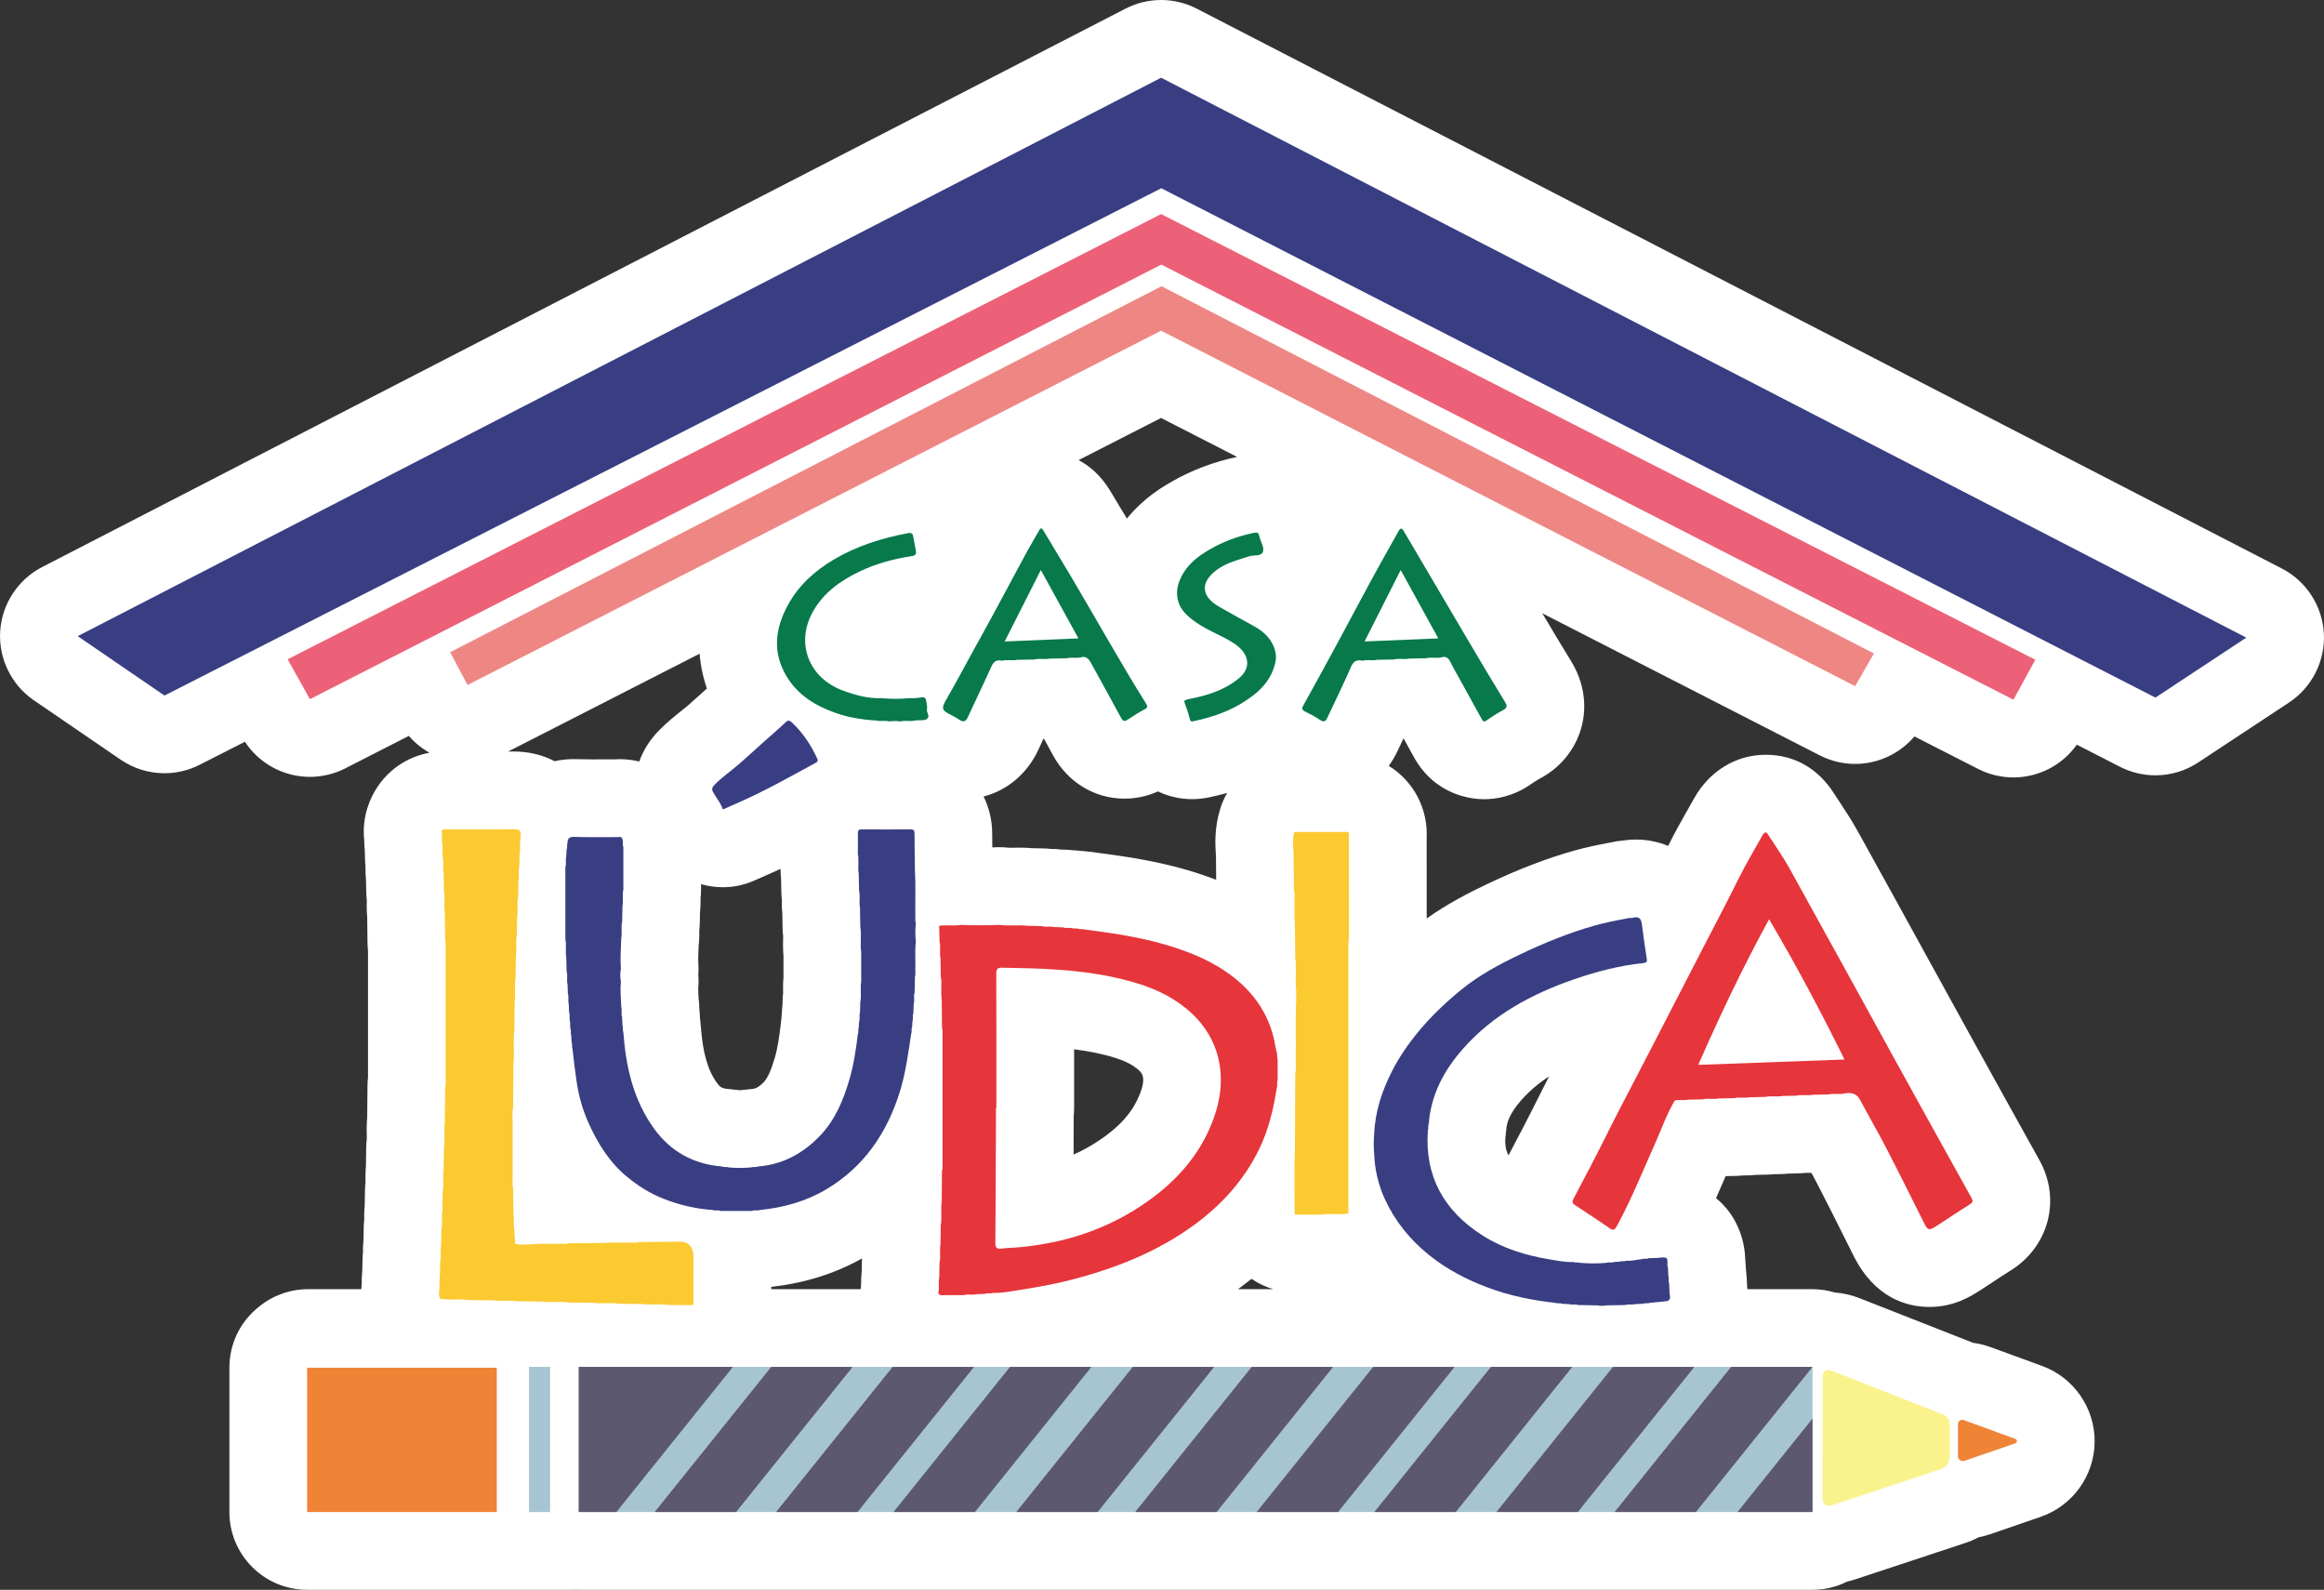 <?xml version="1.0" encoding="UTF-8"?>
<svg id="Camada_1" data-name="Camada 1" xmlns="http://www.w3.org/2000/svg" viewBox="0 0 1080 738.62">
  <rect x="0" y="0" width="1080" height="738.62" fill="#333333" stroke="none"/>
  <defs>
    <style>
      .cls-1 {
        fill: #e6353b;
      }

      .cls-1, .cls-2, .cls-3, .cls-4, .cls-5, .cls-6, .cls-7, .cls-8, .cls-9, .cls-10, .cls-11 {
        stroke-width: 0px;
      }

      .cls-2 {
        fill: #ef8437;
      }

      .cls-3 {
        fill: #ec6177;
      }

      .cls-4 {
        fill: #faf28c;
      }

      .cls-5 {
        fill: #07794b;
      }

      .cls-6 {
        fill: #5c5871;
      }

      .cls-7 {
        fill: #a7c4d3;
      }

      .cls-8 {
        fill: #ee8784;
      }

      .cls-9 {
        fill: #fbca31;
      }

      .cls-10 {
        fill: #fff;
      }

      .cls-11 {
        fill: #393e82;
      }
    </style>
  </defs>
  <path class="cls-10" d="M268.94,738.62c-.42,0-.84-.02-1.26-.04-.39.02-.79.04-1.18.04h-123.79c-19.91,0-36.11-16.2-36.11-36.11v-67.06c0-11.14,5.02-21.47,13.77-28.37,6.42-5.24,14.52-8.13,22.82-8.13h24.72c.03-.93.1-1.85.2-2.78-.03-1.55,0-3.59.25-5.94l.11-5.17c.02-1.08.09-2.16.21-3.23-.03-1.54,0-3.57.24-5.9l.11-5.78c.02-1.15.1-2.31.23-3.46-.04-1.61-.05-3.96.23-6.69l.12-7.03c.02-1.21.1-2.43.25-3.63-.04-1.73-.09-4.39.2-7.52l.13-8.9c.02-1.33.11-2.67.28-3.99,0-.3-.02-.65-.02-.96-.05-2.1-.13-5.23.19-8.85l.14-14.8c.01-1.26.09-2.54.24-3.8,0-19.61,0-39.22,0-58.83-.14-1.24-.22-2.5-.24-3.75l-.13-11.78c-.3-3.29-.24-6.01-.19-7.89-.15-1.21-.23-2.44-.26-3.65l-.11-5.86c-.27-2.6-.27-4.82-.24-6.29-.12-1.05-.19-2.12-.22-3.17l-.1-3.97c-.18-1.65-.27-3.32-.27-5.06-.57-5.17,0-10.48,1.64-15.41,4.46-13.37,15.34-22.7,28.68-25.14-3.6-2.02-6.85-4.66-9.58-7.82l-29.56,15.09c-5.06,2.58-10.73,3.95-16.4,3.95-12.22,0-23.58-6.19-30.22-16.32l-21.01,10.69c-5.05,2.57-10.71,3.93-16.37,3.93-7.31,0-14.36-2.18-20.39-6.31l-40.32-27.58c-10.44-7.14-16.44-19.42-15.65-32.04.78-12.62,8.26-24.07,19.5-29.86L523.05,4.01c5.09-2.62,10.81-4.01,16.54-4.01s11.46,1.39,16.55,4.02l504.3,260.13c11.35,5.85,18.82,17.41,19.5,30.16.68,12.75-5.51,25.04-16.17,32.07l-42.23,27.87c-5.92,3.91-12.8,5.97-19.89,5.97-5.7,0-11.39-1.37-16.46-3.97l-20.06-10.27c-6.72,9.48-17.67,15.22-29.47,15.22-5.66,0-11.34-1.37-16.4-3.95l-29.59-15.1c-6.79,8-16.87,12.77-27.56,12.77-5.68,0-11.36-1.37-16.44-3.97l-128.93-66.01c4.29,7.25,8.77,14.77,13.31,22.13,5.99,9.7,7.69,20.75,4.8,31.11-1.66,5.95-6.45,16.96-19.83,23.88-.96.51-2.94,1.86-3.9,2.51-8.09,5.57-16.11,6.75-21.42,6.75s-22.67-1.43-32.76-19.79c-1.56-2.83-3.13-5.67-4.69-8.51-.9,1.9-1.8,3.79-2.69,5.7-1.2,2.56-2.6,4.94-4.18,7.11,11.52,7.07,18.31,19.9,17.61,33.72.01,12.38.02,24.77.02,37.17,9.69-6.87,19.51-11.9,28.14-16,14.34-6.82,27.48-11.88,40.19-15.46,5.92-1.67,11.54-2.8,16.74-3.77,1.96-.47,3.99-.79,6.03-.96,2.07-.32,4.14-.47,6.19-.47,5.18,0,10.25,1.03,14.91,2.96.09-.18.18-.36.27-.54,2.98-6,6.05-11.41,9.02-16.63.97-1.7,1.91-3.35,2.84-5.02,7.07-12.62,19.47-20.16,33.17-20.16s24.65,6.64,31.94,18.22c.63.96,1.26,1.93,1.9,2.89l.12.18c3,4.55,6.1,9.25,9.11,14.69,10.87,19.6,21.84,39.55,32.45,58.84,6.17,11.22,12.3,22.38,18.46,33.53,11.87,21.52,22.73,41.1,33.19,59.87,10.37,18.46,4.4,40.73-13.91,51.78-2.14,1.31-4.51,2.88-7.01,4.54-2.2,1.46-4.4,2.92-6.63,4.34-4.19,2.67-12.01,7.66-23.42,7.66-10.61,0-25.34-4.1-35.25-23.62l-3.86-7.72c-4.25-8.51-8.65-17.31-13.04-25.78-.88-1.7-1.8-3.42-2.75-5.17-.55.02-1.1.02-1.66.02-.39,0-.78,0-1.17-.01-1.1.13-2.22.2-3.33.23l-4.62.1c-1.72.18-3.46.27-5.3.27-.41,0-.82,0-1.23-.01-1.11.13-2.23.2-3.34.22-1.67.03-3.35.06-5.02.11-1.65.18-3.33.26-5.09.26-.33,0-.65,0-.98,0-1.09.12-2.19.19-3.29.22l-4.83.1c-1.12,2.54-2.24,5.09-3.35,7.65,0,0-.81,1.85-1.13,2.59.32.26.63.52.93.79.37.33.74.67,1.11,1.02.35.31.64.59.93.89.45.46.85.92,1.25,1.38l.16.18c.18.19.38.42.58.66.34.41.64.8.93,1.2l.1.14c.26.34.53.71.79,1.08.27.39.53.79.79,1.2.18.26.33.51.48.76.12.2.26.44.39.69.26.46.52.93.77,1.41.29.56.6,1.19.89,1.82l.17.39c1.96,4.43,3.1,9.4,3.28,14.35.1.87.17,1.75.2,2.62l.07,1.59c.12.99.21,2,.26,3,.13,1.02.21,2.05.25,3.08l.1,2.52c.06.51.11,1.03.16,1.53h30.25c3.5,0,6.98.52,10.38,1.54,3.89.29,7.67,1.15,11.27,2.56l52.22,20.52c.25.1.5.2.75.3,2.78.36,5.49,1.03,8.09,1.98l23.97,8.76c14.76,5.39,24.57,19.57,24.43,35.28-.15,15.71-10.23,29.7-25.08,34.82l-23.58,8.11c-1.66.57-3.41,1.03-5.2,1.37-2.06,1.08-4.19,1.99-6.36,2.7l-51,16.86c-1.22.41-2.48.75-3.76,1.04-5.01,2.5-10.54,3.82-16.13,3.82H268.94ZM591.7,598.95c-3.59-1.06-6.99-2.68-10.09-4.79-1.61,1.29-3.26,2.56-4.93,3.79-.46.34-.91.67-1.38,1h16.39ZM399.98,598.95c.03-.9.1-1.79.2-2.68-.01-1.43.02-3.32.26-5.51l.1-5.03c0-.35.02-.71.04-1.06-12.29,6.95-26.33,11.38-41.75,13.18-.14.02-.29.05-.43.07,0,.34,0,.69,0,1.03h41.59ZM699.51,529.39c-.06,2.83.26,5.16,1.54,7.37,4.65-8.81,9.38-17.83,13.76-26.64,1.66-3.37,3.36-6.72,5.07-10.02-5.06,3.3-9.32,6.95-12.93,11.06-5.74,6.52-6.73,10.7-6.95,13.61-.06.74-.14,1.48-.24,2.22-.06.81-.14,1.61-.25,2.4ZM498.9,536.42c3.61-1.6,7.07-3.47,10.43-5.63,11.03-7.08,17.43-14.33,20.75-23.51,2.63-7.24.37-9.09-1.63-10.73-3.81-3.13-9.54-5.33-19.18-7.37-3.18-.67-6.51-1.22-10.11-1.67,0,4.9,0,27.07,0,27.07,0,1.25-.06,2.51-.19,3.75,0,2.38,0,4.77-.02,7.15,0,0-.02,5.07-.04,10.94ZM343.76,506.5c.22,0,.45,0,.68-.01.91-.13,1.83-.23,2.74-.3.75-.1,1.5-.18,2.24-.24,1.03-.08,2.59-.2,5.51-3.19,1.77-1.81,3.4-5.41,5.14-11.33,1.33-4.52,2.09-9.99,2.72-15.23.03-.22.05-.43.08-.65.06-.83.15-1.67.27-2.49v-.27c.06-.76.12-1.53.21-2.29.04-1.18.13-2.36.27-3.52l.08-2.49c.03-1.04.11-2.09.23-3.13-.05-1.76-.1-4.27.17-7.3v-9.86c-.29-3.48-.22-6.47-.17-8.48,0-.23.01-.5.02-.75-.16-1.26-.25-2.54-.27-3.82l-.12-6.83c-.27-2.66-.27-4.94-.24-6.44-.12-1.1-.2-2.22-.22-3.32l-.12-5.96c-.18-1.84-.24-3.5-.25-4.93-1.4.65-2.77,1.27-4.14,1.88-1.68.75-8.11,3.58-8.11,3.58-4.63,2.04-9.54,3.08-14.59,3.08-3.49,0-6.88-.5-10.1-1.43v2.47c0,1.35-.08,2.71-.23,4.06.03,1.51.03,3.82-.25,6.51l-.11,5.22c-.02,1.08-.1,2.17-.22,3.25.03,1.61.03,3.98-.28,6.8l-.07,1.61c-.11,2.54-.22,5.17-.1,6.72.14,1.84.13,3.69-.01,5.53.16,2.07.15,4.16-.04,6.23-.04.61.07,2.65.14,4l.03.61c.2,1.55.31,3.09.33,4.68.09.85.16,1.7.2,2.55l.05,1.32c.09.71.16,1.43.21,2.16.11.77.19,1.55.24,2.32.88,12.28,3.21,20.43,7.58,26.43,1.25,1.71,2.07,2.44,5.29,2.71.63.05,1.28.12,1.93.21.95.07,1.9.17,2.85.31.14,0,.27,0,.41,0ZM510.3,396.25c14.34,1.85,31.01,4.32,47.98,10.03,2.37.79,4.67,1.62,6.9,2.47l-.1-10.85c0-.24-.03-.48-.04-.72l-.03-.44c-.26-4.16-.75-11.94,2.03-20.91.81-2.63,1.9-5.12,3.23-7.42-2.52.7-5.14,1.34-7.87,1.94-2.89.63-5.65.93-8.44.93-5.5,0-10.92-1.24-15.84-3.58-4.94,2.23-10.14,3.35-15.54,3.35-13.91,0-26.35-7.56-33.28-20.22l-.12-.23c-1.35-2.5-2.72-5.01-4.15-7.62-.83,1.75-1.64,3.49-2.44,5.24-5.1,11.15-14.44,18.99-25.5,21.84,2.54,5.14,3.97,10.98,4,17.21,0,2.14.03,4.29.05,6.43.65-.02,1.3-.04,1.96-.07.48-.02.97-.03,1.45-.03,1.49,0,2.99.09,4.47.28.48,0,.95-.01,1.43-.02,1.07-.02,2.06-.04,3.05-.04,2.23,0,4.26.08,6.19.25l5.26.11c1.06.02,2.12.09,3.17.21,1.72,0,3.43.11,5.09.32.63.02,1.26.04,1.9.06,1.02.03,2.05.11,3.06.23,1.43.05,2.85.17,4.25.36l.38.02c1.02.05,2.06.15,3.08.3,1.48.11,2.95.31,4.4.58ZM287.94,352.71c3.12,0,6.18.37,9.12,1.1,1.87-5.19,4.89-10.04,9.01-14.26,3.84-3.93,7.6-6.93,10.63-9.34,1.2-.96,2.33-1.85,3.16-2.58,2.12-1.84,4.26-3.78,6.52-5.83.71-.64,1.42-1.28,2.13-1.92-1.83-5.28-2.95-10.69-3.37-16.17l-89.05,45.48c.56,0,1.1-.02,1.64-.03.35,0,.7-.01,1.03-.01,6.84,0,13.28,1.54,18.96,4.5,2.88-.64,5.85-.96,8.89-.96.5,0,1.01,0,1.54.03,2.04.07,4.27.1,7.25.1,1.43,0,2.86,0,4.28-.01,1.66,0,3.23-.01,4.8-.01h.96c.84-.05,1.68-.08,2.5-.08ZM501.27,213.76c5.05,2.71,10.23,7.06,14.47,13.98l.22.36c1.84,3.09,3.71,6.18,5.58,9.27.72,1.19,1.43,2.38,2.15,3.56,7.8-9.64,16.78-14.82,20.37-16.9,9.56-5.52,19.94-9.47,30.85-11.74l-35.35-18.1-38.3,19.56Z"/>
  <path class="cls-10" d="M1067.93,294.95c-.46-8.54-5.41-16.19-13-20.11L550.63,14.72c-3.46-1.79-7.25-2.68-11.04-2.68s-7.57.89-11.03,2.67L25.08,274.16c-7.54,3.88-12.47,11.45-13,19.91-.53,8.46,3.44,16.58,10.44,21.36l40.32,27.58c4.08,2.79,8.82,4.2,13.59,4.2,3.73,0,7.47-.87,10.91-2.62l31.25-15.9,4.4,7.87c4.4,7.87,12.58,12.34,21.04,12.34,3.69,0,7.42-.85,10.92-2.63l39.3-20.05,1.76,3.31c4.32,8.13,12.65,12.79,21.28,12.79,3.69,0,7.43-.85,10.93-2.64l111.15-56.77c-4.97,16.57-1.48,30.32,3.58,40.21-.32.28-.61.55-.94.83-1.21,1.06-2.41,2.13-3.6,3.19-1.32,1.18-2.64,2.38-3.96,3.57-2.32,2.1-4.52,4.09-6.72,6-1.02.89-2.25,1.86-3.54,2.89-2.91,2.32-6.21,4.95-9.52,8.34-7.22,7.4-9.52,17.51-6.46,26.87-4.67-6.21-12.04-10.08-20.28-10.08-.81,0-1.53.04-2.1.08-.45,0-.91,0-1.36,0-1.55,0-3.1,0-4.65.01-1.48,0-2.95.01-4.43.01-3.11,0-5.47-.03-7.64-.11-.39-.01-.77-.02-1.14-.02-4.19,0-7.72.84-10.64,2.03-3.74-2.87-9.34-5.57-17.22-5.57-.25,0-.51,0-.78,0-3.53.07-7.31.11-12.26.11-2.29,0-4.58,0-6.88-.01-2.34,0-4.68-.01-7.02-.01-.87,0-1.73,0-2.57,0-.71-.07-1.62-.13-2.65-.13-11.19,0-20.73,6.89-24.28,17.54-1.18,3.54-1.52,7.28-1.01,10.93-.03,1.24,0,2.92.24,4.87l.11,4.52c.02.96.11,1.92.24,2.86-.04,1.47-.09,3.59.21,6.13l.12,6.39c.02,1.09.11,2.17.28,3.24,0,.27-.02.53-.02.8-.05,1.74-.12,4.19.18,7.07l.14,12.3c.01,1.05.09,2.09.24,3.12,0,20.13,0,40.25,0,60.36-.15,1.04-.23,2.09-.24,3.15l-.14,15.29c-.3,3.13-.23,5.86-.18,7.95.02.71.04,1.66.03,2.09-.17,1.1-.26,2.21-.28,3.32l-.13,9.41c-.3,2.8-.23,5.17-.19,6.85,0,.2.01.41.02.61-.16,1.06-.25,2.13-.27,3.21l-.13,7.56c-.31,2.74-.24,5.03-.19,6.55-.15,1.02-.24,2.05-.26,3.08l-.12,6.33c-.28,2.36-.26,4.34-.21,5.73-.14.95-.21,1.92-.24,2.88l-.12,5.72c-.29,2.36-.27,4.35-.22,5.74-.24,1.68-.3,3.38-.19,5.07.06,3.51.69,6.54,1.62,9.13h-38.42c-5.81,0-11.13,2.05-15.29,5.48-5.64,4.41-9.27,11.27-9.27,18.98v67.06c0,13.3,10.78,24.07,24.07,24.07h112.94c.14,0,10.85,0,10.85,0,.4,0,.79-.04,1.18-.06.42.02.83.06,1.25.06h573.36c4.39,0,8.49-1.19,12.04-3.25,1.38-.23,2.74-.56,4.07-1l51-16.86c2.18-.72,4.22-1.68,6.12-2.82,1.8-.23,3.58-.62,5.3-1.21l23.58-8.11c10.05-3.46,16.87-12.92,16.96-23.55.1-10.63-6.54-20.22-16.52-23.86l-23.97-8.76c-2.3-.84-4.69-1.34-7.11-1.51-.65-.31-1.32-.61-2.01-.88l-52.22-20.52c-2.92-1.15-5.98-1.74-9.09-1.83-2.55-.92-5.28-1.44-8.15-1.44h-43.45c1.26-3.84,1.63-8.04,1.03-12.58l-.12-3.05c-.03-.83-.11-1.66-.23-2.48-.03-.85-.1-1.88-.26-3.02l-.09-2.12c-.03-.74-.1-1.48-.19-2.21-.04-2.56-.48-6.35-2.3-10.47-.03-.07-.06-.14-.09-.21-.2-.43-.4-.86-.63-1.3-.18-.36-.38-.71-.58-1.05-.07-.12-.13-.24-.2-.37-.08-.14-.18-.27-.26-.4-.19-.3-.38-.6-.58-.89-.17-.25-.35-.49-.53-.73-.22-.29-.43-.59-.67-.87-.13-.16-.27-.3-.4-.46-.3-.35-.59-.7-.92-1.03-.19-.2-.4-.36-.59-.55-.26-.25-.52-.49-.79-.73-.31-.28-.63-.54-.95-.8-.18-.14-.36-.27-.54-.41-1.28-.96-2.63-1.77-4.04-2.44-.04-.02-.07-.04-.11-.06-.04-.02-.08-.03-.12-.05-.48-.22-.96-.43-1.44-.62-.38-.15-.77-.29-1.15-.43,1.83-4.06,3.59-8.1,5.33-12.08,1.32-3.03,2.63-6.05,3.97-9.05.9-2.01,1.71-3.96,2.5-5.84.24-.03.48-.06.72-.1.59.02,1.18.03,1.77.03,1.53,0,2.99-.08,4.4-.24l5.77-.11c.98-.02,1.96-.1,2.92-.24.53.02,1.06.03,1.58.03,1.48,0,2.9-.08,4.27-.24,1.87-.05,3.75-.09,5.62-.12.99-.02,1.98-.1,2.96-.24.61.02,1.23.03,1.84.03,1.56,0,3.05-.08,4.49-.26l5.17-.11c.99-.02,1.98-.1,2.96-.25.6.02,1.2.03,1.8.03,1.53,0,2.98-.08,4.39-.24l4.23-.08c.11.19.21.38.32.57,2.18,3.94,4.23,7.67,6.17,11.4,4.46,8.6,8.9,17.49,13.2,26.09,0,0,3.73,7.46,3.75,7.49,2.14,4.21,8.64,17.03,24.51,17.03,7.9,0,13.38-3.5,16.97-5.78,2.16-1.37,4.29-2.78,6.42-4.2,2.6-1.73,5.06-3.36,7.45-4.82,12.83-7.74,16.86-22.72,9.61-35.61-10.45-18.73-21.31-38.33-33.22-59.93-6.15-11.16-12.29-22.32-18.43-33.48-10.62-19.31-21.59-39.27-32.47-58.88-2.78-5.03-5.76-9.54-8.63-13.9-.71-1.08-1.42-2.15-2.12-3.22-6.89-11.01-16.61-12.65-21.79-12.65-4.46,0-15.59,1.36-22.67,14-.95,1.69-1.9,3.37-2.86,5.05-2.9,5.09-5.89,10.35-8.72,16.04-2.09,4.23-4.26,8.5-6.45,12.76-5.26-5.75-12.57-8.46-19.52-8.46-1.58,0-3.19.14-4.8.41-1.67.11-3.3.36-4.88.76-5.05.94-10.42,2.01-16.01,3.58-12.05,3.4-24.57,8.22-38.28,14.75-10.03,4.77-21.75,10.85-32.59,19.71-4.73,3.87-9.05,7.75-13.03,11.7v-13.63c.18-1.29.28-2.6.28-3.93,0-15.41,0-30.83-.01-46.21.64-10.41-4.79-19.87-14.13-24.37-3.26-1.57-6.82-2.38-10.44-2.38,0,0-24.86,0-24.86,0-10.55,0-19.88,6.87-23,16.96-2.12,6.86-1.74,12.97-1.52,16.62.03.56.08,1.12.09,1.69l.16,16.45c0,1.05.09,2.09.23,3.13,0,.16,0,.33.01.51.03,1.01.02,2.25,0,3.57-.03,1.91-.05,4.14.05,6.57-6.78-3.96-14.39-7.33-23.12-10.24-15.77-5.3-31.38-7.66-46.07-9.55-1.23-.25-2.48-.41-3.76-.49-.8-.13-1.62-.21-2.43-.25l-.93-.05c-1.3-.2-2.63-.31-3.97-.33-.84-.12-1.69-.19-2.54-.22-.84-.03-1.68-.05-2.51-.09-1.39-.19-2.8-.29-4.28-.29-.17,0-.34,0-.51,0-.9-.12-1.81-.19-2.73-.21l-5.69-.12c-1.71-.17-3.5-.24-5.51-.24-.91,0-1.83.02-2.74.03-.6.01-1.2.03-1.8.03-.51,0-.77-.01-.83-.01-.01,0-.01,0,0,0-1.19-.18-2.38-.27-3.58-.27-.32,0-.64,0-.97.02-2.81.11-5.57.17-8.21.17-2.05,0-4.07-.04-6.05-.11-.03-.73-.05-1.46-.09-2.21l-.05-3.99c-.06-4.07-.11-8.14-.13-12.2-.05-14.87-11.16-26.08-25.84-26.08-.08,0-.22,0-.31,0-3.6.04-7.2.05-10.8.05-3.13,0-6.25-.02-9.37-.04.29-.86.53-1.73.73-2.62.26.02.5.05.76.07,1.57.24,3.18.35,4.87.35.28,0,.55,0,.83,0,1.1.15,2.21.23,3.32.23.88,0,1.76-.05,2.63-.14.87.09,1.74.14,2.61.14,1.12,0,2.24-.08,3.34-.23.4.01.8.02,1.21.02h0c1.72,0,3.35-.11,4.94-.35.09,0,.19,0,.28,0,3.36,0,6.52-.5,9.45-1.48,3.88,1.58,7.4,1.99,9.96,1.99h0c10.43,0,19.4-6,23.98-16.01,1.47-3.2,2.97-6.37,4.47-9.55.49-1.03.98-2.06,1.47-3.1l3.52-.06c1-.02,1.99-.1,2.97-.24.52.02,1.04.03,1.55.03,1.48,0,2.9-.08,4.28-.25l1.7-.03c2.71,4.91,5.5,9.98,8.17,14.93.02.04.05.09.07.13,4.78,8.74,13.28,13.96,22.72,13.96,5.11,0,10-1.5,14.54-4.45.07-.05.15-.1.22-.15.36-.24.69-.45,1.02-.67,4.31,3.47,9.73,5.5,15.6,5.5,1.92,0,3.84-.22,5.88-.66,11.04-2.4,19.89-5.64,27.83-10.2.42-.24.91-.52,1.44-.84,1.83,1.71,4.09,3.34,6.89,4.7,1.7.82,2.99,1.54,3.96,2.18,4.72,3.18,9.8,4.8,15.12,4.8h0c10.2,0,19-5.8,23.56-15.59,1.23-2.65,2.49-5.29,3.75-7.93.81-1.7,1.64-3.43,2.46-5.17l3.27-.06c1.02-.02,2.03-.1,3.03-.25.5.01.99.02,1.49.02,1.46,0,2.85-.08,4.2-.24l1.96-.04,2.08,3.77c2.21,3.99,4.41,7.98,6.61,11.96,6.91,12.57,18.75,13.55,22.21,13.55s9.06-.81,14.63-4.65c1.78-1.22,3.64-2.46,5.15-3.26,9.33-4.83,12.63-12.36,13.77-16.43,1.4-5.01,1.94-12.82-3.45-21.56-5.57-9.05-11.04-18.29-16.18-26.98-6.1-10.32-12.24-20.72-18.34-31.09l165.87,84.93c3.51,1.8,7.26,2.65,10.95,2.65,8.37,0,16.47-4.38,20.91-12.11l2.45-4.28,39.27,20.04c3.5,1.79,7.24,2.64,10.93,2.64,8.53,0,16.78-4.55,21.14-12.53l3.61-6.61,30.27,15.5c3.46,1.77,7.22,2.65,10.97,2.65,4.64,0,9.26-1.34,13.26-3.98l42.23-27.87c7.13-4.71,11.24-12.85,10.78-21.38ZM744.41,479.01c-1.96,3.75-3.91,7.5-5.85,11.26-1.3,2.53-2.62,5.05-3.94,7.57-2.99,5.73-6.09,11.66-9.03,17.64-4.99,10.06-10.41,20.31-15.64,30.22-1.84,3.45-2.83,7.07-3.1,10.66-1.73-.81-3.36-1.69-4.9-2.66-10.62-6.74-14.88-14.15-14.45-25.34.14-.94.23-1.82.28-2.63.1-.62.17-1.24.21-1.86.53-7.01,3.68-13.57,9.92-20.66,9.66-10.97,22.88-19.09,41.62-25.55,2.29-.79,4.51-1.5,6.7-2.15-.61,1.17-1.22,2.34-1.82,3.5ZM264.6,553.56h-.8c-.42.01-.84.03-1.25.05l-.02-2.04c0-.26-.02-.52-.03-.78.67.92,1.38,1.85,2.11,2.77ZM345.71,610.99c.57-2.53.79-5.2.62-8.01.02-4.75.02-9.5.02-14.24v-2.1s3.08,0,3.08,0c1.15,0,2.3-.08,3.44-.25,1.42-.05,2.82-.2,4.19-.46,14.58-1.66,27.7-5.89,39.03-12.58,6.33-3.74,12.08-8.1,17.28-13.01-.02,1.35,0,2.58.02,3.62.01.52.03,1.2.02,1.58-.16,1.08-.26,2.16-.27,3.25l-.12,7.47c-.32,2.78-.25,5.1-.2,6.64h0c-.15,1.02-.23,2.04-.25,3.06l-.11,5.6c-.27,2.18-.27,4.02-.23,5.35-.22,1.52-.29,3.05-.21,4.59.17,3.4.98,6.6,2.29,9.49h-68.6ZM487.12,474.36c8.57.5,16.73,1.39,24.65,3.05,11.65,2.47,18.91,5.4,24.3,9.83,2.69,2.2,10.87,8.89,5.33,24.14-4.22,11.67-12.35,21.06-25.57,29.54-8.81,5.65-18.39,9.67-29.03,12.14.02-4.94.1-27.67.1-27.67.02-2.59.02-5.17.02-7.76.13-1,.19-2.02.19-3.06v-12.48c0-9.12,0-18.41,0-27.74ZM432.76,287.88l-1.2,2.16c-1.18,2.15-2.35,4.31-3.53,6.47-.64,1.18-1.27,2.34-1.9,3.5-.85.08-1.63.18-2.35.29h-.7c-.42,0-.83,0-1.25.01-.53.01-1.06.04-1.6.09-1.37.13-2.75.19-4.11.19s-2.73-.06-4.08-.19c-.74-.07-1.49-.1-2.24-.1-.3,0-.6,0-.9.02h-.32c-1.98,0-4.68-.65-8.49-2.05-1.12-.41-1.64-.84-1.84-1.04.04-.22.16-.67.54-1.36,1.19-2.11,3.5-5,10.95-8.6,4.98-2.41,10.7-4.08,17.48-5.09,4.03-.6,7.72-2.03,10.93-4.12-1.81,3.3-3.63,6.6-5.42,9.83ZM313.38,384.63c4.15,10.71,14.09,15.54,22.5,15.55h.02c3.36,0,6.68-.71,9.73-2.05,0,0,6.4-2.83,8.08-3.57,7.28-3.23,14.25-6.79,21.01-10.4-.11,1.11-.16,2.26-.14,3.48.04,1.85.02,3.83,0,5.94-.01.95-.02,1.91-.03,2.86,0,1.26.08,2.52.27,3.76,0,.21-.01.42-.02.63-.05,1.73-.11,4.16.2,7.04l.13,6.47c.02.99.1,1.99.24,2.97-.05,1.5-.1,3.67.21,6.27l.13,7.38c.02,1.08.11,2.17.28,3.24,0,.41-.01,1.22-.03,1.83-.05,2.01-.11,4.63.17,7.65v10.96c-.28,2.73-.22,5.04-.17,6.7,0,.22.01.43.02.65-.14.95-.23,1.91-.26,2.87l-.09,3.07c-.18,1.32-.25,2.51-.26,3.49-.09.67-.16,1.34-.19,2.01l-.04.83c-.15.95-.23,1.82-.28,2.58-.04.26-.08.53-.11.8-.69,5.76-1.55,11.82-3.12,17.19-2.38,8.1-4.8,12.99-8.08,16.35-5.4,5.53-9.9,6.53-13.21,6.78-.62.05-1.24.12-1.86.21-.96.06-1.9.17-2.84.32-.64.04-1.26.05-1.87.05-.53,0-1.06-.01-1.58-.04-.97-.16-1.95-.27-2.95-.33-.55-.08-1.1-.15-1.66-.2-6.33-.53-10.53-2.8-14.03-7.62-5.77-7.93-8.81-18-9.85-32.65-.05-.65-.12-1.29-.22-1.93-.04-.73-.12-1.52-.24-2.36l-.08-1.87c-.03-.76-.1-1.51-.2-2.26,0-1.15-.06-2.64-.3-4.36-.02-.37-.04-.73-.06-1.1-.12-2.27-.23-4.41-.1-5.75.16-1.7.14-3.41-.06-5.1.18-1.54.22-3.09.1-4.63-.17-2.25-.05-5.1.08-8.13.03-.68.06-1.36.08-2.04.33-2.7.28-4.95.23-6.47.14-.96.22-1.94.24-2.91l.13-5.75c.31-2.62.26-4.8.21-6.31.17-1.15.25-2.31.25-3.47v-19.7c0-1.15-.08-2.3-.25-3.44-.06-1.82-.33-4.31-1.19-7.09.23.35.44.67.63.96.14.21.28.42.42.63ZM526.26,610.99c16.43-5.99,30.72-13.5,43.27-22.72,4.49-3.31,8.63-6.77,12.48-10.38.61.86,1.28,1.72,2.06,2.56,4.55,5.05,11.04,7.97,17.89,7.97.02,0,13.03-.04,13.03-.04,1.11,0,2.21-.08,3.3-.24.35,0,.7-.02,1.05-.04.37,0,.74.02,1.11.03.86.03,1.73.05,2.59.05,3.35,0,6.25-.32,9.14-1.01.56-.13,1.1-.29,1.64-.46,4.42,5.49,9.51,10.57,15.24,15.18,4.12,3.32,8.54,6.33,13.26,9.11h-136.06ZM628.84,235.15l-2.32,4.15c-1.93,3.45-3.87,6.9-5.77,10.31-4.12,7.36-8.09,14.81-11.94,22.02-1.14,2.13-2.28,4.27-3.42,6.4-.94-.95-1.95-1.88-3.04-2.79,5.37-4.77,7.36-10.68,8-13.21,2.24-8.85-.63-16.07-1.85-19.15l-.03-.08c-3.49-13.42-14.81-19.45-24.73-19.45-1.87,0-3.74.19-5.72.59-9.9,1.98-19.29,5.52-27.93,10.51-7.11,4.11-17.25,11.06-23.23,23.95-1.09,2.36-1.94,4.74-2.58,7.13-1.8-3.08-3.61-6.18-5.43-9.25-2.5-4.22-5.03-8.41-7.56-12.61-1.89-3.14-3.79-6.27-5.67-9.42-.05-.08-.1-.16-.14-.24-6.97-11.39-17.44-12.62-21.62-12.62-9.24,0-17.52,5.08-22.12,13.55-.67,1.22-1.45,2.55-2.27,3.95-.98,1.67-2,3.4-3.08,5.39-2.21,4.1-4.41,8.2-6.61,12.3,0-1.82-.17-3.68-.54-5.53-.21-1.07-.4-2.15-.6-3.23-.18-1.01-.36-2.01-.55-3.01-1.03-5.44-3.58-10.16-7.14-13.78l98.65-50.38,94,48.13c-1.7,1.7-3.31,3.77-4.74,6.34Z"/>
  <g>
    <g>
      <path class="cls-1" d="M593.33,488.96c-.24-1.01-.5-2.02-.67-3.05-1.92-11.5-7.35-21.1-15.89-28.91-8.67-7.88-18.99-12.82-29.99-16.49-13.93-4.68-28.33-6.82-42.83-8.67-.96-.41-2.06.1-3.03-.41-.91-.05-1.82-.1-2.71-.14-1.37-.5-2.86.14-4.23-.43-1.49-.05-2.95-.1-4.42-.17-1.75-.5-3.6.22-5.35-.41-2.26-.05-4.49-.1-6.75-.14-4.27-.55-8.6.22-12.89-.43-5.98.24-11.96.26-17.94,0-2.81.53-5.64.1-8.48.24-.91.05-2.04-.17-1.66,1.42.05,2.04.1,4.11.14,6.17.62,2.52-.1,5.11.43,7.64.05,2.81.1,5.62.14,8.43.67,3.51-.12,7.08.43,10.59.05,4.51.1,9.05.14,13.57.36.74.24,1.51.24,2.28v61.56c0,.74.14,1.54-.24,2.26-.05,4.73-.1,9.46-.14,14.19-.55,3.7.22,7.44-.43,11.14-.05,3-.1,6-.14,9-.55,2.74.22,5.52-.43,8.26-.05,2.43-.1,4.85-.14,7.27-.53,2.16.19,4.42-.43,6.58.07,1.44,1.01,1.49,2.16,1.46,3.22-.07,6.46-.05,9.68-.05,1.94-.62,3.99.1,5.95-.43,1.27-.05,2.55-.1,3.82-.14,1.18-.53,2.47.02,3.67-.43,3.03.05,6.05-.36,8.98-.82,8.93-1.39,17.86-2.86,26.68-5.09,20.91-5.31,40.72-13.04,58.25-25.91,12.53-9.24,22.71-20.43,29.68-34.53,4.51-9.12,6.82-18.8,8.38-28.74.48-1.2-.1-2.5.43-3.67v-9.89c-.48-.98,0-2.11-.41-3.1ZM564.03,519.57c-6.58,18.18-19.23,31.36-35.2,41.61-16.42,10.54-34.57,16.23-53.93,18.18-3.15.34-6.34.34-9.46.74-2.35.29-2.91-.53-2.88-2.79.17-17.36.19-34.72.26-52.08.02-3.55.02-7.11.02-10.66h.19c0-20.7.02-41.42-.05-62.14-.02-2.21.48-2.88,2.81-2.83,17.07.26,34.14.72,50.95,4.25,12.46,2.64,24.49,6.48,34.55,14.74,15.27,12.49,19.95,31.09,12.73,50.97Z"/>
      <path class="cls-11" d="M289.28,421c-.05,2.42-.11,4.84-.16,7.26-.61,2.54.1,5.16-.42,7.71-.15,4.72-.51,9.43-.16,14.16-.39,1.9-.39,3.8,0,5.7-.37,3.95,0,7.89.15,11.84.49,1.59-.16,3.28.42,4.86l.15,3.77c.41,1-.05,2.12.41,3.12,1.16,16.2,4.65,31.7,14.4,45.1,7.74,10.64,18.38,16.36,31.51,17.45.99.48,2.1,0,3.09.41,3.47.33,6.93.31,10.4,0,.99-.41,2.1.08,3.07-.41,11.38-.86,20.71-5.88,28.61-13.96,7.27-7.44,11.11-16.68,13.96-26.39,2.02-6.88,3.07-13.98,3.93-21.1.5-.97-.01-2.09.43-3.07.05-.9.1-1.8.14-2.7.58-1.36-.07-2.84.43-4.21.05-1.65.1-3.3.15-4.95.64-3.13-.12-6.31.42-9.44,0-4.61,0-9.23,0-13.84-.57-3.91.24-7.86-.42-11.76-.05-2.99-.1-5.97-.15-8.96-.54-2.55.22-5.17-.42-7.72l-.15-7.82c-.55-3.13.22-6.33-.43-9.46.02-3.15.1-6.3.03-9.45-.03-1.37.41-1.82,1.79-1.81,7.57.05,15.14.07,22.71,0,1.68-.02,1.81.76,1.82,2.09.02,5.65.12,11.3.19,16.94.41,7.01.06,14.03.19,21.04.02,1.13-.21,2.28.24,3.38-.29,2.89-.34,5.79,0,8.68-.55,4.32-.09,8.66-.25,12.99-.04,1.13.17,2.27-.17,3.38-.05,2.43-.1,4.85-.16,7.28-.6,1.76.09,3.62-.42,5.39-.05,1.45-.1,2.89-.16,4.34-.52,1.2.03,2.52-.43,3.72-.05.9-.1,1.8-.15,2.7-.5.97,0,2.07-.42,3.05-1.41,9.07-2.56,18.19-5.31,27-6,19.23-16.77,34.98-34.3,45.35-9.39,5.55-19.86,8.43-30.75,9.52-1.18.45-2.47-.12-3.64.42-4.84,0-9.67,0-14.51,0-1.19-.52-2.5.03-3.7-.42-7.99-.56-15.72-2.36-23.14-5.33-6.13-2.45-11.62-5.9-16.77-10.15-8.23-6.8-13.57-15.54-17.84-24.99-2.74-6.08-4.55-12.52-5.53-19.23-.74-5.08-1.4-10.15-1.91-15.25-.42-.99.06-2.11-.42-3.09-.06-1.08-.11-2.16-.17-3.24-.4-.99.08-2.09-.41-3.07-.05-1.09-.1-2.17-.15-3.26-.5-1.37.15-2.85-.43-4.21-.05-1.28-.1-2.57-.15-3.85-.5-1.56.18-3.23-.42-4.78-.05-1.48-.1-2.95-.15-4.43-.54-1.96.2-4-.43-5.96-.05-2.24-.11-4.47-.16-6.71-.54-2.74.22-5.54-.42-8.27,0-11.17,0-22.33,0-33.5.58-1.57-.06-3.25.41-4.83.05-1.11.1-2.21.16-3.32.54-.95-.02-2.06.44-3.02-.04-2.19.81-2.94,3.19-2.86,6.59.22,13.19.06,19.78.1.94,0,2.21-.53,2.55,1.04.47,1.17-.13,2.46.43,3.62,0,6.57,0,13.13,0,19.7-.64,2.55.11,5.18-.42,7.74Z"/>
      <path class="cls-9" d="M206.88,437.54c-.05-4.56-.1-9.12-.15-13.67-.55-3.29.25-6.64-.42-9.92-.05-2.64-.1-5.28-.15-7.92-.53-2.52.21-5.11-.42-7.62-.05-2.07-.1-4.13-.16-6.2-.52-1.94.22-3.96-.42-5.89.54-1.62,1.91-.95,2.93-.96,10.13-.04,20.26.12,30.39-.09,3.01-.06,3.95.81,3.37,3.63-.09.45.04.95.06,1.42-.63,1.94.11,3.97-.43,5.92-.05,2.06-.1,4.12-.15,6.19-.65,2.32.11,4.72-.42,7.05-.05,2.64-.1,5.27-.16,7.91-.65,2.71.13,5.49-.43,8.21-.05,3.02-.1,6.04-.15,9.05-.64,3.1.12,6.26-.42,9.37-.05,3.4-.1,6.81-.15,10.21-.65,3.68.12,7.41-.42,11.09-.05,4.36-.1,8.73-.15,13.09-.55,3.99-.09,7.99-.25,11.99-.04,1.04.17,2.1-.18,3.13-.05,7.05-.1,14.1-.15,21.15-.49,1.59-.22,3.22-.23,4.83-.03,9.75-.02,19.5,0,29.25,0,1.04-.22,2.1.23,3.11.05,4.17.1,8.34.15,12.51.54,2.14-.21,4.36.42,6.49.05,1.48.11,2.97.16,4.45.47.84-.2,1.87.47,2.67,2.69.46,5.39.17,8.08.08,4.38-.4,8.78-.06,13.17-.19,1.04-.03,2.1.22,3.11-.24,5.51-.05,11.03-.1,16.54-.15,4.38-.4,8.78-.06,13.17-.19,1.04-.03,2.1.22,3.11-.24,5.71-.05,11.41-.1,17.12-.15q8.32-.84,8.32,7.15c0,6.51.01,13.01-.02,19.52,0,.93.31,1.92-.33,2.78-3.76-.01-7.52-.02-11.27-.04-3.87-.67-7.79.14-11.66-.43-3.79-.05-7.59-.1-11.38-.15-3.86-.68-7.78.13-11.65-.43-3.98-.05-7.96-.1-11.95-.15-3.87-.67-7.79.14-11.66-.43-3.98-.05-7.95-.1-11.93-.15-3.68-.65-7.42.12-11.1-.42-3.98-.05-7.96-.1-11.94-.15-3.68-.65-7.41.12-11.09-.42-2.89.3-2.04-1.92-2.28-3.4.65-2.32-.12-4.72.42-7.04.05-2.44.1-4.89.16-7.33.64-2.32-.11-4.73.42-7.06.05-2.64.1-5.29.15-7.93.66-2.7-.12-5.48.43-8.19.05-3.02.1-6.04.15-9.06.64-3.1-.11-6.26.42-9.36.05-3.6.1-7.19.15-10.79.68-4.06-.14-8.17.43-12.24.05-5.51.1-11.02.15-16.53.39-.72.24-1.5.24-2.26,0-20.87,0-41.74,0-62.61,0-.75.16-1.54-.24-2.25Z"/>
      <path class="cls-1" d="M916.14,556.45c-11.14-19.98-22.23-40-33.28-60.02-16.98-30.78-33.83-61.59-50.88-92.32-2.98-5.38-6.51-10.49-9.87-15.65-.89-1.37-1.58-3.03-3.27-.02-3.72,6.65-7.61,13.18-11,20-6.67,13.52-13.83,26.8-20.67,40.22-4.03,7.88-8.16,15.7-12.17,23.58-4.95,9.72-10.06,19.4-15.05,29.08-4.27,8.28-8.67,16.49-12.8,24.87-5.14,10.35-10.54,20.58-15.94,30.8-.84,1.56-.26,2.26.79,2.95,5.35,3.58,10.8,7.01,16.06,10.73,1.73,1.25,2.38.55,3.17-.77.38-.65.72-1.32,1.08-1.99,6.39-12.08,11.52-24.73,17.07-37.19,2.88-6.46,5.21-13.18,8.86-19.33,1.99-.74,4.11.1,6.12-.48,2.26-.05,4.49-.1,6.75-.14,2.52-.62,5.11.1,7.66-.43,2.43-.05,4.85-.1,7.28-.14,2.33-.62,4.78.1,7.13-.41,2.43-.07,4.85-.12,7.28-.17,2.52-.62,5.14.12,7.68-.43,2.26-.05,4.49-.1,6.72-.14,2.55-.62,5.14.1,7.68-.43,2.4-.05,4.83-.1,7.25-.14,2.35-.62,4.78.12,7.13-.41,3.22-.62,5.86-.22,7.61,3.12,3.94,7.47,8.19,14.79,12.08,22.28,5.79,11.16,11.36,22.43,17,33.69,2.45,4.83,2.45,4.9,7.16,1.9,4.8-3.05,9.46-6.34,14.31-9.29,1.61-.96,2.04-1.54,1.06-3.29ZM789.2,494.75c10.11-22.98,20.65-45.23,32.92-67.64,12.77,21.56,24.13,43.03,35.05,65.14-22.83.84-45.11,1.66-67.97,2.5Z"/>
      <path class="cls-11" d="M773.85,604.59c-2.44.25-4.88.49-7.32.74-.99.41-2.1-.07-3.08.41-1.28.06-2.56.11-3.83.17-1.39.45-2.88-.14-4.26.41-3,.05-5.99.11-8.99.16-1.33.28-2.67.28-4,0-3.01-.05-6.01-.1-9.02-.16-1.37-.56-2.85.05-4.23-.41-1.09-.06-2.18-.11-3.26-.17-.98-.5-2.09.01-3.07-.43-10.68-1.17-21.17-3.28-31.24-7.05-9.85-3.69-19.08-8.43-27.4-15.13-8.85-7.12-15.75-15.59-20.47-25.78-3.09-6.66-4.82-13.81-5.07-21.22-.28-3.06-.3-6.12,0-9.18.37-10.4,3.59-20.07,8.24-29.21,3.48-6.85,7.87-13.15,12.86-19.1,5.81-6.92,12.27-13.03,19.24-18.72,8.44-6.9,17.96-11.97,27.7-16.61,11.14-5.3,22.56-9.96,34.47-13.31,4.96-1.4,10-2.38,15.06-3.3.98-.44,2.09.08,3.06-.43,2.97-.6,3.54,1.22,3.83,3.6.64,5.17,1.4,10.33,2.19,15.48.23,1.49.1,1.91-1.74,2.11-10.91,1.18-21.49,3.89-31.85,7.46-19.77,6.82-37.82,16.48-51.84,32.4-8.74,9.93-14.84,21.23-15.86,34.75-.46,1.01,0,2.13-.42,3.15-1.54,21.51,7.63,37.5,25.49,48.83,9.47,6.01,20.03,9.24,31.05,11.06,3.66.6,7.3,1.4,11.05,1.21,1,.46,2.12.02,3.13.4,4.04.34,8.08.36,12.12.02,1.2-.45,2.52.09,3.71-.42.87-.05,1.75-.1,2.62-.15.96-.46,2.07.09,3.03-.44,2.49.21,4.9-.48,7.34-.74.97-.41,2.07.11,3.02-.42,1.49-.05,2.98-.1,4.46-.15,1.34-.18,2.69-.47,4,.16l-.04-.04c.82,1.31-.08,2.86.58,4.2.05,1.29.11,2.58.16,3.86.43,1.21-.1,2.52.41,3.72.06,1.45.11,2.9.17,4.34.24,1.79.94,3.81-2.02,3.96Z"/>
      <path class="cls-9" d="M601.91,445.59c-.05-5.51-.1-11.03-.15-16.54-.4-4-.06-8.01-.19-12.01-.03-1.04.22-2.1-.24-3.11-.05-5.51-.1-11.03-.16-16.54-.06-3.63-.76-7.28.35-10.87,8.28,0,16.57,0,24.85,0,.83.4.5,1.17.5,1.78.02,15.7.02,31.41.02,47.11,0,.39-.05.76-.18,1.13-.03.77-.09,1.53-.09,2.3,0,41.64,0,83.27,0,124.91-2.86.68-5.76.13-8.64.32-1.02.06-2.06-.21-3.05.24-4.32.01-8.64.02-12.95.04-.12-.15-.33-.3-.33-.46,0-10-.27-20.01.12-30.01.05-11.65.1-23.3.15-34.96.53-2.65.18-5.33.23-8,.15-8.71-.22-17.41.2-26.12,0-1.36,0-2.72,0-4.08-.4-4-.06-8.01-.19-12.01-.03-1.04.22-2.1-.24-3.11Z"/>
      <path class="cls-5" d="M699.31,325.98c-5.57-9.05-11-18.2-16.4-27.35-10.18-17.22-20.34-34.45-30.47-51.72-1.01-1.73-1.61-1.78-2.59,0-2.69,4.8-5.4,9.63-8.09,14.45-6.53,11.67-12.68,23.55-19.06,35.29-5.59,10.37-11.24,20.72-16.98,31-.84,1.51-.79,2.16.79,2.93,2.38,1.15,4.71,2.4,6.89,3.87,1.73,1.18,2.57.86,3.41-.94,3.63-7.83,7.52-15.53,10.9-23.43,1.22-2.88,2.74-3.75,5.55-3.1,2.16-.62,4.42.1,6.6-.43,2.59-.05,5.21-.1,7.83-.14,2.35-.65,4.78.1,7.13-.43,2.62-.05,5.21-.1,7.83-.14,2.35-.65,4.8.12,7.16-.43,1.94-.6,3.19.12,4.08,1.92,1.1,2.28,2.38,4.47,3.6,6.67,3.7,6.7,7.42,13.4,11.12,20.12.53.96.91,1.49,2.11.65,2.5-1.7,5.02-3.39,7.68-4.78,2.16-1.1,2.11-2.06.91-4.01ZM634.14,298.01c5.67-11.19,11.07-21.9,16.78-33.18,6.03,10.95,11.64,21.15,17.48,31.77-11.55.48-22.64.94-34.26,1.42Z"/>
      <path class="cls-5" d="M532.58,326.89c-11.96-19.16-22.95-38.9-34.45-58.34-4.35-7.35-8.81-14.62-13.18-21.95-.72-1.18-1.2-1.73-2.09-.1-1.7,3.12-3.6,6.12-5.31,9.24-5.11,9.46-10.16,18.97-15.29,28.43-3.15,5.83-6.36,11.62-9.58,17.43-4.23,7.71-8.36,15.49-12.75,23.1-2.57,4.47-2.5,5.21,2.21,7.56,1.32.65,2.59,1.39,3.82,2.21,1.92,1.27,2.93.62,3.82-1.32,3.6-7.85,7.42-15.58,10.92-23.46,1.1-2.47,2.52-3.31,5.02-2.71,2.35-.65,4.78.1,7.13-.43,2.62-.05,5.21-.1,7.83-.14,2.35-.65,4.8.12,7.15-.43,2.59-.05,5.19-.1,7.8-.14,2.16-.62,4.42.1,6.6-.43,2.4-.72,3.67.6,4.73,2.52,4.66,8.52,9.41,17.02,14.02,25.57.84,1.54,1.49,1.87,3,.89,2.59-1.73,5.26-3.41,8.02-4.87,1.51-.79,1.27-1.51.58-2.62ZM466.91,298.01c5.64-11.14,11.04-21.85,16.78-33.18,5.98,10.88,11.62,21.13,17.48,31.77l-34.26,1.42Z"/>
      <path class="cls-5" d="M418.49,335.19c-1.75-.26-3.5-.26-5.24,0-1.97-.62-4.03.09-6.01-.42-6.49-.4-12.88-1.39-19.03-3.58-9.32-3.32-17.46-8.23-22.69-16.98-6.62-11.07-5.33-22.07.53-32.93,4.99-9.24,12.51-16.05,21.42-21.31,10.68-6.31,22.35-9.99,34.51-12.27,1.74-.33,2.18.29,2.43,1.64.41,2.14.76,4.3,1.19,6.44.32,1.6-.18,2.34-1.91,2.6-8.47,1.27-16.69,3.49-24.42,7.23-8.77,4.25-16.55,9.76-21.45,18.48-8.24,14.65-2.07,30.87,13.95,36.77,5.81,2.14,11.75,3.76,18.04,3.52,4.21.39,8.42.39,12.62,0,1.33-.03,2.68.07,3.98-.13,3.73-.58,3.73-.63,4.27,2.98.11.75.26,1.55.1,2.27-.33,1.54,1.63,3.23.03,4.48-1.25.98-3.07.53-4.64.66-.38.03-.75.09-1.13.14-2.17.53-4.41-.21-6.57.42Z"/>
      <path class="cls-5" d="M551.83,324.91c8.59-1.58,16.81-4,23.76-9.65,6.77-5.5,4.28-12.2-2.15-16.36-5.67-3.67-12.13-5.88-17.67-9.78-4.28-3.02-8.05-6.28-8.69-12.06-.35-3.11.37-5.86,1.61-8.52,2.81-6.06,7.83-9.99,13.43-13.23,6.43-3.72,13.31-6.28,20.62-7.75,1.74-.35,2.14.02,2.48,1.58.52,2.39,2.29,4.95,1.77,7-.63,2.51-4.15,1.58-6.34,2.29-5.31,1.72-10.75,3-15.32,6.43-7.58,5.68-7.21,12.16,1.05,16.93,5.41,3.12,10.89,6.12,16.36,9.13,4.94,2.72,8.71,6.38,9.99,12.11.3,1.53.3,3.05,0,4.58-2.14,9.66-9.03,15.31-17.05,19.91-6.52,3.74-13.64,5.96-20.96,7.55-1.09.24-1.57.19-1.86-1.2-.52-2.47-1.51-4.85-2.31-7.26-.71-1.42.68-1.26,1.27-1.69Z"/>
      <path class="cls-11" d="M335.91,376.1s-.17-.49-.27-.77c-1.03-2.66-2.9-4.83-4.25-7.3-.73-1.32-.49-2.23.53-3.27,3.56-3.65,7.77-6.53,11.61-9.86,3.7-3.21,7.3-6.54,10.95-9.81,3.59-3.21,7.26-6.35,10.77-9.65,1.31-1.24,2.18-.32,2.9.35,5.05,4.75,8.78,10.45,11.66,16.72.66,1.44-.59,1.81-1.4,2.25-11.35,6.17-22.62,12.53-34.45,17.78-2.5,1.11-5.01,2.21-8.04,3.55Z"/>
    </g>
    <g>
      <polygon class="cls-11" points="1001.66 324.11 1043.89 296.24 539.59 36.11 36.11 295.56 76.43 323.15 539.68 87.46 1001.66 324.11"/>
      <polygon class="cls-3" points="133.67 306.3 144.02 324.84 539.68 122.94 935.68 325.08 945.84 306.52 539.59 99.46 133.67 306.3"/>
      <polygon class="cls-8" points="539.59 153.64 217.27 318.25 209.18 303.02 539.77 132.98 870.84 303.6 862.13 318.79 539.59 153.64"/>
    </g>
    <g>
      <rect class="cls-7" x="268.94" y="635.06" width="573.36" height="67.44"/>
      <polygon class="cls-6" points="340.61 635.06 286.44 702.5 268.94 702.5 268.94 635.06 340.61 635.06"/>
      <polygon class="cls-6" points="842.3 635.06 788.13 702.5 750.31 702.5 804.48 635.06 842.3 635.06"/>
      <polygon class="cls-6" points="842.3 659.07 842.3 702.5 807.43 702.5 842.3 659.07"/>
      <polygon class="cls-6" points="787.39 635.06 733.22 702.5 695.4 702.5 749.57 635.06 787.39 635.06"/>
      <polygon class="cls-6" points="730.67 635.06 676.51 702.5 638.67 702.5 692.86 635.06 730.67 635.06"/>
      <polygon class="cls-6" points="675.98 635.06 621.81 702.5 583.97 702.5 638.14 635.06 675.98 635.06"/>
      <polygon class="cls-6" points="619.53 635.06 565.37 702.5 527.53 702.5 581.69 635.06 619.53 635.06"/>
      <polygon class="cls-6" points="564.26 635.06 510.09 702.5 472.26 702.5 526.42 635.06 564.26 635.06"/>
      <polygon class="cls-6" points="507.21 635.06 453.05 702.5 415.21 702.5 469.37 635.06 507.21 635.06"/>
      <polygon class="cls-6" points="452.66 635.06 398.5 702.5 360.66 702.5 414.82 635.06 452.66 635.06"/>
      <polygon class="cls-6" points="396.24 635.06 342.07 702.5 304.23 702.5 358.4 635.06 396.24 635.06"/>
      <path class="cls-4" d="M850.73,636.66l52.22,20.52c1.89.74,3.13,2.56,3.13,4.59v14.99c0,2.66-1.71,5.02-4.23,5.86l-50.99,16.86c-1.91.63-3.87-.79-3.87-2.8l.02-57.47c0-1.93,1.94-3.25,3.73-2.54Z"/>
      <path class="cls-2" d="M912.61,659.77l23.97,8.76c.96.35.94,1.71-.02,2.04l-23.57,8.11c-1.53.53-3.12-.61-3.12-2.23v-14.77c0-1.41,1.41-2.39,2.74-1.91Z"/>
      <rect class="cls-10" x="143.19" y="635.06" width="123.31" height="67.44"/>
      <rect class="cls-2" x="142.71" y="635.44" width="88.16" height="67.06"/>
      <rect class="cls-7" x="245.83" y="635.06" width="9.82" height="67.45"/>
    </g>
  </g>
</svg>
